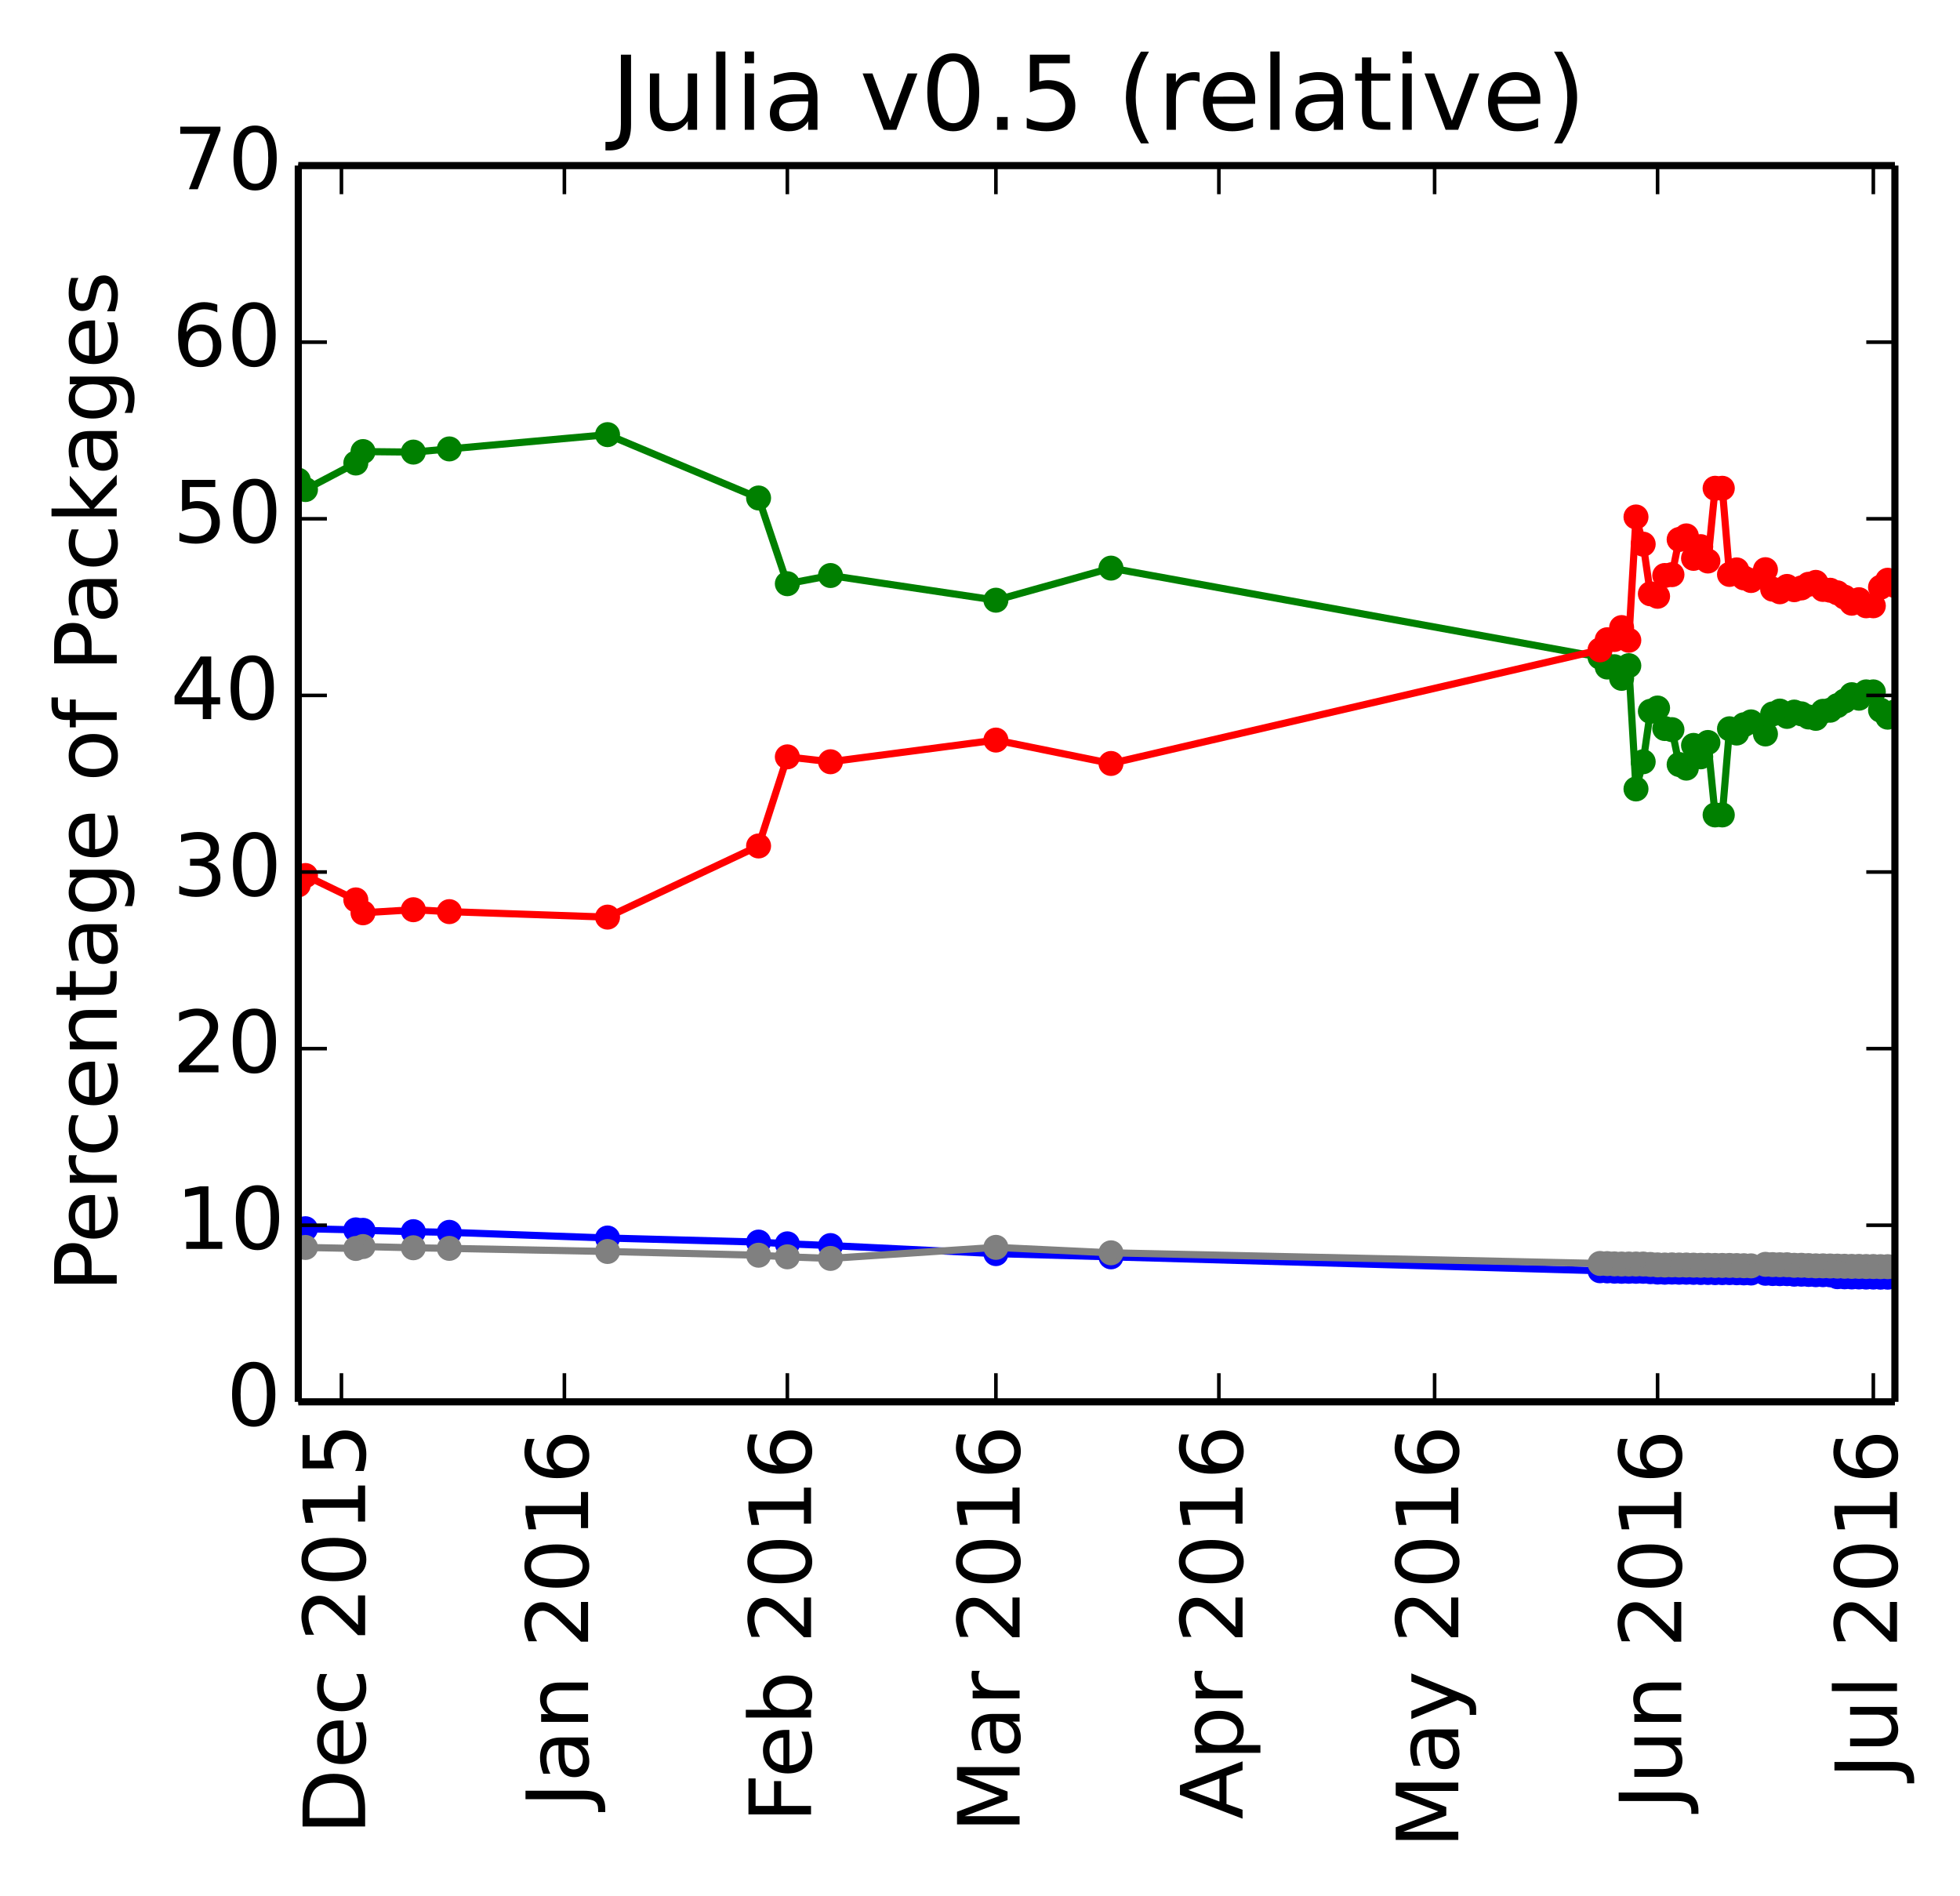 <?xml version="1.0" encoding="utf-8" standalone="no"?>
<!DOCTYPE svg PUBLIC "-//W3C//DTD SVG 1.1//EN"
  "http://www.w3.org/Graphics/SVG/1.1/DTD/svg11.dtd">
<!-- Created with matplotlib (http://matplotlib.org/) -->
<svg height="265pt" version="1.1" viewBox="0 0 274 265" width="274pt" xmlns="http://www.w3.org/2000/svg" xmlns:xlink="http://www.w3.org/1999/xlink">
 <defs>
  <style type="text/css">
*{stroke-linecap:butt;stroke-linejoin:round;}
  </style>
 </defs>
 <g id="figure_1">
  <g id="patch_1">
   <path d="
M0 265.55
L274.891 265.55
L274.891 0
L0 0
z
" style="fill:#ffffff;"/>
  </g>
  <g id="axes_1">
   <g id="patch_2">
    <path d="
M41.7 195.942
L264.9 195.942
L264.9 23.142
L41.7 23.142
z
" style="fill:#ffffff;"/>
   </g>
   <g id="line2d_1"/>
   <g id="line2d_2"/>
   <g id="line2d_3"/>
   <g id="line2d_4"/>
   <g id="line2d_5"/>
   <g id="line2d_6">
    <path clip-path="url(#p26c33cc5a4)" d="
M264.9 99.505
L263.895 100.242
L262.889 99.26
L261.884 96.708
L260.878 96.708
L259.873 97.592
L258.868 97.1
L257.862 97.987
L256.857 98.628
L255.851 99.27
L254.846 99.421
L253.841 100.408
L252.835 100.217
L251.83 99.776
L250.824 99.529
L249.819 100.135
L248.814 99.389
L247.808 99.79
L246.803 102.59
L244.792 100.9
L243.786 101.305
L242.781 102.462
L241.776 101.865
L240.77 113.907
L239.765 113.907
L238.759 103.778
L237.754 105.787
L236.749 104.187
L235.743 107.365
L234.738 106.862
L233.732 101.985
L232.727 101.829
L231.722 98.962
L230.716 99.422
L229.711 106.475
L228.705 110.277
L227.7 93.042
L226.695 94.817
L225.689 93.19
L224.684 93.233
L223.678 91.855
L155.311 79.409
L139.224 83.893
L116.1 80.442
L110.068 81.589
L106.046 69.607
L84.932 60.751
L62.813 62.748
L57.786 63.192
L50.749 63.118
L49.743 64.718
L42.705 68.426
L41.7 67.118" style="fill:none;stroke:#008000;stroke-linecap:square;"/>
    <defs>
     <path d="
M0 1.5
C0.398 1.5 0.779 1.342 1.061 1.061
C1.342 0.779 1.5 0.398 1.5 0
C1.5 -0.398 1.342 -0.779 1.061 -1.061
C0.779 -1.342 0.398 -1.5 0 -1.5
C-0.398 -1.5 -0.779 -1.342 -1.061 -1.061
C-1.342 -0.779 -1.5 -0.398 -1.5 0
C-1.5 0.398 -1.342 0.779 -1.061 1.061
C-0.779 1.342 -0.398 1.5 0 1.5
z
" id="mb0b177905e" style="stroke:#008000;stroke-width:0.5;"/>
    </defs>
    <g clip-path="url(#p26c33cc5a4)">
     <use style="fill:#008000;stroke:#008000;stroke-width:0.5;" x="264.9" xlink:href="#mb0b177905e" y="99.506"/>
     <use style="fill:#008000;stroke:#008000;stroke-width:0.5;" x="263.895" xlink:href="#mb0b177905e" y="100.242"/>
     <use style="fill:#008000;stroke:#008000;stroke-width:0.5;" x="262.889" xlink:href="#mb0b177905e" y="99.26"/>
     <use style="fill:#008000;stroke:#008000;stroke-width:0.5;" x="261.884" xlink:href="#mb0b177905e" y="96.708"/>
     <use style="fill:#008000;stroke:#008000;stroke-width:0.5;" x="260.878" xlink:href="#mb0b177905e" y="96.708"/>
     <use style="fill:#008000;stroke:#008000;stroke-width:0.5;" x="259.873" xlink:href="#mb0b177905e" y="97.592"/>
     <use style="fill:#008000;stroke:#008000;stroke-width:0.5;" x="258.868" xlink:href="#mb0b177905e" y="97.101"/>
     <use style="fill:#008000;stroke:#008000;stroke-width:0.5;" x="257.862" xlink:href="#mb0b177905e" y="97.986"/>
     <use style="fill:#008000;stroke:#008000;stroke-width:0.5;" x="256.857" xlink:href="#mb0b177905e" y="98.628"/>
     <use style="fill:#008000;stroke:#008000;stroke-width:0.5;" x="255.851" xlink:href="#mb0b177905e" y="99.27"/>
     <use style="fill:#008000;stroke:#008000;stroke-width:0.5;" x="254.846" xlink:href="#mb0b177905e" y="99.421"/>
     <use style="fill:#008000;stroke:#008000;stroke-width:0.5;" x="253.841" xlink:href="#mb0b177905e" y="100.408"/>
     <use style="fill:#008000;stroke:#008000;stroke-width:0.5;" x="252.835" xlink:href="#mb0b177905e" y="100.217"/>
     <use style="fill:#008000;stroke:#008000;stroke-width:0.5;" x="251.83" xlink:href="#mb0b177905e" y="99.777"/>
     <use style="fill:#008000;stroke:#008000;stroke-width:0.5;" x="250.824" xlink:href="#mb0b177905e" y="99.529"/>
     <use style="fill:#008000;stroke:#008000;stroke-width:0.5;" x="249.819" xlink:href="#mb0b177905e" y="100.135"/>
     <use style="fill:#008000;stroke:#008000;stroke-width:0.5;" x="248.814" xlink:href="#mb0b177905e" y="99.389"/>
     <use style="fill:#008000;stroke:#008000;stroke-width:0.5;" x="247.808" xlink:href="#mb0b177905e" y="99.79"/>
     <use style="fill:#008000;stroke:#008000;stroke-width:0.5;" x="246.803" xlink:href="#mb0b177905e" y="102.59"/>
     <use style="fill:#008000;stroke:#008000;stroke-width:0.5;" x="244.792" xlink:href="#mb0b177905e" y="100.9"/>
     <use style="fill:#008000;stroke:#008000;stroke-width:0.5;" x="243.786" xlink:href="#mb0b177905e" y="101.305"/>
     <use style="fill:#008000;stroke:#008000;stroke-width:0.5;" x="242.781" xlink:href="#mb0b177905e" y="102.462"/>
     <use style="fill:#008000;stroke:#008000;stroke-width:0.5;" x="241.776" xlink:href="#mb0b177905e" y="101.865"/>
     <use style="fill:#008000;stroke:#008000;stroke-width:0.5;" x="240.77" xlink:href="#mb0b177905e" y="113.907"/>
     <use style="fill:#008000;stroke:#008000;stroke-width:0.5;" x="239.765" xlink:href="#mb0b177905e" y="113.907"/>
     <use style="fill:#008000;stroke:#008000;stroke-width:0.5;" x="238.759" xlink:href="#mb0b177905e" y="103.778"/>
     <use style="fill:#008000;stroke:#008000;stroke-width:0.5;" x="237.754" xlink:href="#mb0b177905e" y="105.787"/>
     <use style="fill:#008000;stroke:#008000;stroke-width:0.5;" x="236.749" xlink:href="#mb0b177905e" y="104.187"/>
     <use style="fill:#008000;stroke:#008000;stroke-width:0.5;" x="235.743" xlink:href="#mb0b177905e" y="107.365"/>
     <use style="fill:#008000;stroke:#008000;stroke-width:0.5;" x="234.738" xlink:href="#mb0b177905e" y="106.862"/>
     <use style="fill:#008000;stroke:#008000;stroke-width:0.5;" x="233.732" xlink:href="#mb0b177905e" y="101.985"/>
     <use style="fill:#008000;stroke:#008000;stroke-width:0.5;" x="232.727" xlink:href="#mb0b177905e" y="101.829"/>
     <use style="fill:#008000;stroke:#008000;stroke-width:0.5;" x="231.722" xlink:href="#mb0b177905e" y="98.962"/>
     <use style="fill:#008000;stroke:#008000;stroke-width:0.5;" x="230.716" xlink:href="#mb0b177905e" y="99.422"/>
     <use style="fill:#008000;stroke:#008000;stroke-width:0.5;" x="229.711" xlink:href="#mb0b177905e" y="106.475"/>
     <use style="fill:#008000;stroke:#008000;stroke-width:0.5;" x="228.705" xlink:href="#mb0b177905e" y="110.277"/>
     <use style="fill:#008000;stroke:#008000;stroke-width:0.5;" x="227.7" xlink:href="#mb0b177905e" y="93.042"/>
     <use style="fill:#008000;stroke:#008000;stroke-width:0.5;" x="226.695" xlink:href="#mb0b177905e" y="94.816"/>
     <use style="fill:#008000;stroke:#008000;stroke-width:0.5;" x="225.689" xlink:href="#mb0b177905e" y="93.19"/>
     <use style="fill:#008000;stroke:#008000;stroke-width:0.5;" x="224.684" xlink:href="#mb0b177905e" y="93.233"/>
     <use style="fill:#008000;stroke:#008000;stroke-width:0.5;" x="223.678" xlink:href="#mb0b177905e" y="91.855"/>
     <use style="fill:#008000;stroke:#008000;stroke-width:0.5;" x="155.311" xlink:href="#mb0b177905e" y="79.409"/>
     <use style="fill:#008000;stroke:#008000;stroke-width:0.5;" x="139.224" xlink:href="#mb0b177905e" y="83.893"/>
     <use style="fill:#008000;stroke:#008000;stroke-width:0.5;" x="116.1" xlink:href="#mb0b177905e" y="80.443"/>
     <use style="fill:#008000;stroke:#008000;stroke-width:0.5;" x="110.068" xlink:href="#mb0b177905e" y="81.589"/>
     <use style="fill:#008000;stroke:#008000;stroke-width:0.5;" x="106.046" xlink:href="#mb0b177905e" y="69.607"/>
     <use style="fill:#008000;stroke:#008000;stroke-width:0.5;" x="84.932" xlink:href="#mb0b177905e" y="60.751"/>
     <use style="fill:#008000;stroke:#008000;stroke-width:0.5;" x="62.814" xlink:href="#mb0b177905e" y="62.748"/>
     <use style="fill:#008000;stroke:#008000;stroke-width:0.5;" x="57.786" xlink:href="#mb0b177905e" y="63.192"/>
     <use style="fill:#008000;stroke:#008000;stroke-width:0.5;" x="50.749" xlink:href="#mb0b177905e" y="63.118"/>
     <use style="fill:#008000;stroke:#008000;stroke-width:0.5;" x="49.743" xlink:href="#mb0b177905e" y="64.718"/>
     <use style="fill:#008000;stroke:#008000;stroke-width:0.5;" x="42.705" xlink:href="#mb0b177905e" y="68.426"/>
     <use style="fill:#008000;stroke:#008000;stroke-width:0.5;" x="41.7" xlink:href="#mb0b177905e" y="67.118"/>
    </g>
   </g>
   <g id="line2d_7">
    <path clip-path="url(#p26c33cc5a4)" d="
M264.9 81.838
L263.895 81.102
L262.889 82.083
L261.884 84.672
L260.878 84.672
L259.873 83.823
L258.868 84.315
L257.862 83.466
L256.857 82.861
L255.851 82.501
L254.846 82.388
L253.841 81.4
L252.835 81.665
L251.83 82.179
L250.824 82.427
L249.819 81.969
L248.814 82.716
L247.808 82.353
L246.803 79.627
L244.792 81.142
L243.786 80.775
L242.781 79.656
L241.776 80.29
L240.77 68.248
L239.765 68.248
L238.759 78.415
L237.754 76.406
L236.749 78.044
L235.743 74.904
L234.738 75.407
L233.732 80.322
L232.727 80.44
L231.722 83.345
L230.716 82.999
L229.711 76.061
L228.705 72.26
L227.7 89.494
L226.695 87.72
L225.689 89.385
L224.684 89.419
L223.678 90.837
L155.311 106.713
L139.224 103.443
L116.1 106.475
L110.068 105.79
L106.046 118.244
L84.932 128.189
L62.813 127.424
L57.786 127.156
L50.749 127.586
L49.743 125.782
L42.705 122.375
L41.7 123.683" style="fill:none;stroke:#ff0000;stroke-linecap:square;"/>
    <defs>
     <path d="
M0 1.5
C0.398 1.5 0.779 1.342 1.061 1.061
C1.342 0.779 1.5 0.398 1.5 0
C1.5 -0.398 1.342 -0.779 1.061 -1.061
C0.779 -1.342 0.398 -1.5 0 -1.5
C-0.398 -1.5 -0.779 -1.342 -1.061 -1.061
C-1.342 -0.779 -1.5 -0.398 -1.5 0
C-1.5 0.398 -1.342 0.779 -1.061 1.061
C-0.779 1.342 -0.398 1.5 0 1.5
z
" id="ma07bdd5909" style="stroke:#ff0000;stroke-width:0.5;"/>
    </defs>
    <g clip-path="url(#p26c33cc5a4)">
     <use style="fill:#ff0000;stroke:#ff0000;stroke-width:0.5;" x="264.9" xlink:href="#ma07bdd5909" y="81.838"/>
     <use style="fill:#ff0000;stroke:#ff0000;stroke-width:0.5;" x="263.895" xlink:href="#ma07bdd5909" y="81.102"/>
     <use style="fill:#ff0000;stroke:#ff0000;stroke-width:0.5;" x="262.889" xlink:href="#ma07bdd5909" y="82.083"/>
     <use style="fill:#ff0000;stroke:#ff0000;stroke-width:0.5;" x="261.884" xlink:href="#ma07bdd5909" y="84.672"/>
     <use style="fill:#ff0000;stroke:#ff0000;stroke-width:0.5;" x="260.878" xlink:href="#ma07bdd5909" y="84.672"/>
     <use style="fill:#ff0000;stroke:#ff0000;stroke-width:0.5;" x="259.873" xlink:href="#ma07bdd5909" y="83.823"/>
     <use style="fill:#ff0000;stroke:#ff0000;stroke-width:0.5;" x="258.868" xlink:href="#ma07bdd5909" y="84.315"/>
     <use style="fill:#ff0000;stroke:#ff0000;stroke-width:0.5;" x="257.862" xlink:href="#ma07bdd5909" y="83.465"/>
     <use style="fill:#ff0000;stroke:#ff0000;stroke-width:0.5;" x="256.857" xlink:href="#ma07bdd5909" y="82.86"/>
     <use style="fill:#ff0000;stroke:#ff0000;stroke-width:0.5;" x="255.851" xlink:href="#ma07bdd5909" y="82.501"/>
     <use style="fill:#ff0000;stroke:#ff0000;stroke-width:0.5;" x="254.846" xlink:href="#ma07bdd5909" y="82.387"/>
     <use style="fill:#ff0000;stroke:#ff0000;stroke-width:0.5;" x="253.841" xlink:href="#ma07bdd5909" y="81.4"/>
     <use style="fill:#ff0000;stroke:#ff0000;stroke-width:0.5;" x="252.835" xlink:href="#ma07bdd5909" y="81.665"/>
     <use style="fill:#ff0000;stroke:#ff0000;stroke-width:0.5;" x="251.83" xlink:href="#ma07bdd5909" y="82.179"/>
     <use style="fill:#ff0000;stroke:#ff0000;stroke-width:0.5;" x="250.824" xlink:href="#ma07bdd5909" y="82.427"/>
     <use style="fill:#ff0000;stroke:#ff0000;stroke-width:0.5;" x="249.819" xlink:href="#ma07bdd5909" y="81.969"/>
     <use style="fill:#ff0000;stroke:#ff0000;stroke-width:0.5;" x="248.814" xlink:href="#ma07bdd5909" y="82.716"/>
     <use style="fill:#ff0000;stroke:#ff0000;stroke-width:0.5;" x="247.808" xlink:href="#ma07bdd5909" y="82.353"/>
     <use style="fill:#ff0000;stroke:#ff0000;stroke-width:0.5;" x="246.803" xlink:href="#ma07bdd5909" y="79.627"/>
     <use style="fill:#ff0000;stroke:#ff0000;stroke-width:0.5;" x="244.792" xlink:href="#ma07bdd5909" y="81.142"/>
     <use style="fill:#ff0000;stroke:#ff0000;stroke-width:0.5;" x="243.786" xlink:href="#ma07bdd5909" y="80.775"/>
     <use style="fill:#ff0000;stroke:#ff0000;stroke-width:0.5;" x="242.781" xlink:href="#ma07bdd5909" y="79.656"/>
     <use style="fill:#ff0000;stroke:#ff0000;stroke-width:0.5;" x="241.776" xlink:href="#ma07bdd5909" y="80.29"/>
     <use style="fill:#ff0000;stroke:#ff0000;stroke-width:0.5;" x="240.77" xlink:href="#ma07bdd5909" y="68.248"/>
     <use style="fill:#ff0000;stroke:#ff0000;stroke-width:0.5;" x="239.765" xlink:href="#ma07bdd5909" y="68.248"/>
     <use style="fill:#ff0000;stroke:#ff0000;stroke-width:0.5;" x="238.759" xlink:href="#ma07bdd5909" y="78.415"/>
     <use style="fill:#ff0000;stroke:#ff0000;stroke-width:0.5;" x="237.754" xlink:href="#ma07bdd5909" y="76.406"/>
     <use style="fill:#ff0000;stroke:#ff0000;stroke-width:0.5;" x="236.749" xlink:href="#ma07bdd5909" y="78.044"/>
     <use style="fill:#ff0000;stroke:#ff0000;stroke-width:0.5;" x="235.743" xlink:href="#ma07bdd5909" y="74.904"/>
     <use style="fill:#ff0000;stroke:#ff0000;stroke-width:0.5;" x="234.738" xlink:href="#ma07bdd5909" y="75.407"/>
     <use style="fill:#ff0000;stroke:#ff0000;stroke-width:0.5;" x="233.732" xlink:href="#ma07bdd5909" y="80.322"/>
     <use style="fill:#ff0000;stroke:#ff0000;stroke-width:0.5;" x="232.727" xlink:href="#ma07bdd5909" y="80.44"/>
     <use style="fill:#ff0000;stroke:#ff0000;stroke-width:0.5;" x="231.722" xlink:href="#ma07bdd5909" y="83.345"/>
     <use style="fill:#ff0000;stroke:#ff0000;stroke-width:0.5;" x="230.716" xlink:href="#ma07bdd5909" y="82.999"/>
     <use style="fill:#ff0000;stroke:#ff0000;stroke-width:0.5;" x="229.711" xlink:href="#ma07bdd5909" y="76.061"/>
     <use style="fill:#ff0000;stroke:#ff0000;stroke-width:0.5;" x="228.705" xlink:href="#ma07bdd5909" y="72.26"/>
     <use style="fill:#ff0000;stroke:#ff0000;stroke-width:0.5;" x="227.7" xlink:href="#ma07bdd5909" y="89.494"/>
     <use style="fill:#ff0000;stroke:#ff0000;stroke-width:0.5;" x="226.695" xlink:href="#ma07bdd5909" y="87.72"/>
     <use style="fill:#ff0000;stroke:#ff0000;stroke-width:0.5;" x="225.689" xlink:href="#ma07bdd5909" y="89.385"/>
     <use style="fill:#ff0000;stroke:#ff0000;stroke-width:0.5;" x="224.684" xlink:href="#ma07bdd5909" y="89.419"/>
     <use style="fill:#ff0000;stroke:#ff0000;stroke-width:0.5;" x="223.678" xlink:href="#ma07bdd5909" y="90.837"/>
     <use style="fill:#ff0000;stroke:#ff0000;stroke-width:0.5;" x="155.311" xlink:href="#ma07bdd5909" y="106.713"/>
     <use style="fill:#ff0000;stroke:#ff0000;stroke-width:0.5;" x="139.224" xlink:href="#ma07bdd5909" y="103.443"/>
     <use style="fill:#ff0000;stroke:#ff0000;stroke-width:0.5;" x="116.1" xlink:href="#ma07bdd5909" y="106.475"/>
     <use style="fill:#ff0000;stroke:#ff0000;stroke-width:0.5;" x="110.068" xlink:href="#ma07bdd5909" y="105.79"/>
     <use style="fill:#ff0000;stroke:#ff0000;stroke-width:0.5;" x="106.046" xlink:href="#ma07bdd5909" y="118.244"/>
     <use style="fill:#ff0000;stroke:#ff0000;stroke-width:0.5;" x="84.932" xlink:href="#ma07bdd5909" y="128.189"/>
     <use style="fill:#ff0000;stroke:#ff0000;stroke-width:0.5;" x="62.814" xlink:href="#ma07bdd5909" y="127.424"/>
     <use style="fill:#ff0000;stroke:#ff0000;stroke-width:0.5;" x="57.786" xlink:href="#ma07bdd5909" y="127.156"/>
     <use style="fill:#ff0000;stroke:#ff0000;stroke-width:0.5;" x="50.749" xlink:href="#ma07bdd5909" y="127.586"/>
     <use style="fill:#ff0000;stroke:#ff0000;stroke-width:0.5;" x="49.743" xlink:href="#ma07bdd5909" y="125.782"/>
     <use style="fill:#ff0000;stroke:#ff0000;stroke-width:0.5;" x="42.705" xlink:href="#ma07bdd5909" y="122.375"/>
     <use style="fill:#ff0000;stroke:#ff0000;stroke-width:0.5;" x="41.7" xlink:href="#ma07bdd5909" y="123.683"/>
    </g>
   </g>
   <g id="line2d_8">
    <path clip-path="url(#p26c33cc5a4)" d="
M264.9 178.519
L263.895 178.519
L262.889 178.519
L261.884 178.502
L260.878 178.502
L259.873 178.485
L258.868 178.485
L257.862 178.467
L256.857 178.45
L255.851 178.186
L254.846 178.168
L253.841 178.168
L252.835 178.132
L251.83 178.097
L250.824 178.097
L249.819 178.025
L248.814 178.025
L247.808 178.007
L246.803 177.97
L244.792 177.934
L243.786 177.916
L242.781 177.897
L241.776 177.879
L240.77 177.879
L239.765 177.879
L238.759 177.861
L237.754 177.861
L236.749 177.842
L235.743 177.824
L234.738 177.824
L233.732 177.805
L232.727 177.824
L231.722 177.805
L230.716 177.75
L229.711 177.694
L228.705 177.694
L227.7 177.694
L226.695 177.694
L225.689 177.675
L224.684 177.637
L223.678 177.618
L155.311 175.675
L139.224 175.224
L116.1 174.099
L110.068 173.858
L106.046 173.611
L84.932 173.044
L62.813 172.249
L57.786 172.156
L50.749 171.969
L49.743 171.906
L42.705 171.746
L41.7 171.746" style="fill:none;stroke:#0000ff;stroke-linecap:square;"/>
    <defs>
     <path d="
M0 1.5
C0.398 1.5 0.779 1.342 1.061 1.061
C1.342 0.779 1.5 0.398 1.5 0
C1.5 -0.398 1.342 -0.779 1.061 -1.061
C0.779 -1.342 0.398 -1.5 0 -1.5
C-0.398 -1.5 -0.779 -1.342 -1.061 -1.061
C-1.342 -0.779 -1.5 -0.398 -1.5 0
C-1.5 0.398 -1.342 0.779 -1.061 1.061
C-0.779 1.342 -0.398 1.5 0 1.5
z
" id="m76a7ce5b4a" style="stroke:#0000ff;stroke-width:0.5;"/>
    </defs>
    <g clip-path="url(#p26c33cc5a4)">
     <use style="fill:#0000ff;stroke:#0000ff;stroke-width:0.5;" x="264.9" xlink:href="#m76a7ce5b4a" y="178.519"/>
     <use style="fill:#0000ff;stroke:#0000ff;stroke-width:0.5;" x="263.895" xlink:href="#m76a7ce5b4a" y="178.519"/>
     <use style="fill:#0000ff;stroke:#0000ff;stroke-width:0.5;" x="262.889" xlink:href="#m76a7ce5b4a" y="178.519"/>
     <use style="fill:#0000ff;stroke:#0000ff;stroke-width:0.5;" x="261.884" xlink:href="#m76a7ce5b4a" y="178.502"/>
     <use style="fill:#0000ff;stroke:#0000ff;stroke-width:0.5;" x="260.878" xlink:href="#m76a7ce5b4a" y="178.502"/>
     <use style="fill:#0000ff;stroke:#0000ff;stroke-width:0.5;" x="259.873" xlink:href="#m76a7ce5b4a" y="178.485"/>
     <use style="fill:#0000ff;stroke:#0000ff;stroke-width:0.5;" x="258.868" xlink:href="#m76a7ce5b4a" y="178.485"/>
     <use style="fill:#0000ff;stroke:#0000ff;stroke-width:0.5;" x="257.862" xlink:href="#m76a7ce5b4a" y="178.467"/>
     <use style="fill:#0000ff;stroke:#0000ff;stroke-width:0.5;" x="256.857" xlink:href="#m76a7ce5b4a" y="178.45"/>
     <use style="fill:#0000ff;stroke:#0000ff;stroke-width:0.5;" x="255.851" xlink:href="#m76a7ce5b4a" y="178.186"/>
     <use style="fill:#0000ff;stroke:#0000ff;stroke-width:0.5;" x="254.846" xlink:href="#m76a7ce5b4a" y="178.168"/>
     <use style="fill:#0000ff;stroke:#0000ff;stroke-width:0.5;" x="253.841" xlink:href="#m76a7ce5b4a" y="178.168"/>
     <use style="fill:#0000ff;stroke:#0000ff;stroke-width:0.5;" x="252.835" xlink:href="#m76a7ce5b4a" y="178.132"/>
     <use style="fill:#0000ff;stroke:#0000ff;stroke-width:0.5;" x="251.83" xlink:href="#m76a7ce5b4a" y="178.097"/>
     <use style="fill:#0000ff;stroke:#0000ff;stroke-width:0.5;" x="250.824" xlink:href="#m76a7ce5b4a" y="178.097"/>
     <use style="fill:#0000ff;stroke:#0000ff;stroke-width:0.5;" x="249.819" xlink:href="#m76a7ce5b4a" y="178.025"/>
     <use style="fill:#0000ff;stroke:#0000ff;stroke-width:0.5;" x="248.814" xlink:href="#m76a7ce5b4a" y="178.025"/>
     <use style="fill:#0000ff;stroke:#0000ff;stroke-width:0.5;" x="247.808" xlink:href="#m76a7ce5b4a" y="178.007"/>
     <use style="fill:#0000ff;stroke:#0000ff;stroke-width:0.5;" x="246.803" xlink:href="#m76a7ce5b4a" y="177.97"/>
     <use style="fill:#0000ff;stroke:#0000ff;stroke-width:0.5;" x="244.792" xlink:href="#m76a7ce5b4a" y="177.934"/>
     <use style="fill:#0000ff;stroke:#0000ff;stroke-width:0.5;" x="243.786" xlink:href="#m76a7ce5b4a" y="177.916"/>
     <use style="fill:#0000ff;stroke:#0000ff;stroke-width:0.5;" x="242.781" xlink:href="#m76a7ce5b4a" y="177.897"/>
     <use style="fill:#0000ff;stroke:#0000ff;stroke-width:0.5;" x="241.776" xlink:href="#m76a7ce5b4a" y="177.879"/>
     <use style="fill:#0000ff;stroke:#0000ff;stroke-width:0.5;" x="240.77" xlink:href="#m76a7ce5b4a" y="177.879"/>
     <use style="fill:#0000ff;stroke:#0000ff;stroke-width:0.5;" x="239.765" xlink:href="#m76a7ce5b4a" y="177.879"/>
     <use style="fill:#0000ff;stroke:#0000ff;stroke-width:0.5;" x="238.759" xlink:href="#m76a7ce5b4a" y="177.861"/>
     <use style="fill:#0000ff;stroke:#0000ff;stroke-width:0.5;" x="237.754" xlink:href="#m76a7ce5b4a" y="177.861"/>
     <use style="fill:#0000ff;stroke:#0000ff;stroke-width:0.5;" x="236.749" xlink:href="#m76a7ce5b4a" y="177.842"/>
     <use style="fill:#0000ff;stroke:#0000ff;stroke-width:0.5;" x="235.743" xlink:href="#m76a7ce5b4a" y="177.824"/>
     <use style="fill:#0000ff;stroke:#0000ff;stroke-width:0.5;" x="234.738" xlink:href="#m76a7ce5b4a" y="177.824"/>
     <use style="fill:#0000ff;stroke:#0000ff;stroke-width:0.5;" x="233.732" xlink:href="#m76a7ce5b4a" y="177.805"/>
     <use style="fill:#0000ff;stroke:#0000ff;stroke-width:0.5;" x="232.727" xlink:href="#m76a7ce5b4a" y="177.824"/>
     <use style="fill:#0000ff;stroke:#0000ff;stroke-width:0.5;" x="231.722" xlink:href="#m76a7ce5b4a" y="177.805"/>
     <use style="fill:#0000ff;stroke:#0000ff;stroke-width:0.5;" x="230.716" xlink:href="#m76a7ce5b4a" y="177.75"/>
     <use style="fill:#0000ff;stroke:#0000ff;stroke-width:0.5;" x="229.711" xlink:href="#m76a7ce5b4a" y="177.694"/>
     <use style="fill:#0000ff;stroke:#0000ff;stroke-width:0.5;" x="228.705" xlink:href="#m76a7ce5b4a" y="177.694"/>
     <use style="fill:#0000ff;stroke:#0000ff;stroke-width:0.5;" x="227.7" xlink:href="#m76a7ce5b4a" y="177.694"/>
     <use style="fill:#0000ff;stroke:#0000ff;stroke-width:0.5;" x="226.695" xlink:href="#m76a7ce5b4a" y="177.694"/>
     <use style="fill:#0000ff;stroke:#0000ff;stroke-width:0.5;" x="225.689" xlink:href="#m76a7ce5b4a" y="177.675"/>
     <use style="fill:#0000ff;stroke:#0000ff;stroke-width:0.5;" x="224.684" xlink:href="#m76a7ce5b4a" y="177.637"/>
     <use style="fill:#0000ff;stroke:#0000ff;stroke-width:0.5;" x="223.678" xlink:href="#m76a7ce5b4a" y="177.618"/>
     <use style="fill:#0000ff;stroke:#0000ff;stroke-width:0.5;" x="155.311" xlink:href="#m76a7ce5b4a" y="175.675"/>
     <use style="fill:#0000ff;stroke:#0000ff;stroke-width:0.5;" x="139.224" xlink:href="#m76a7ce5b4a" y="175.224"/>
     <use style="fill:#0000ff;stroke:#0000ff;stroke-width:0.5;" x="116.1" xlink:href="#m76a7ce5b4a" y="174.099"/>
     <use style="fill:#0000ff;stroke:#0000ff;stroke-width:0.5;" x="110.068" xlink:href="#m76a7ce5b4a" y="173.858"/>
     <use style="fill:#0000ff;stroke:#0000ff;stroke-width:0.5;" x="106.046" xlink:href="#m76a7ce5b4a" y="173.611"/>
     <use style="fill:#0000ff;stroke:#0000ff;stroke-width:0.5;" x="84.932" xlink:href="#m76a7ce5b4a" y="173.044"/>
     <use style="fill:#0000ff;stroke:#0000ff;stroke-width:0.5;" x="62.814" xlink:href="#m76a7ce5b4a" y="172.249"/>
     <use style="fill:#0000ff;stroke:#0000ff;stroke-width:0.5;" x="57.786" xlink:href="#m76a7ce5b4a" y="172.156"/>
     <use style="fill:#0000ff;stroke:#0000ff;stroke-width:0.5;" x="50.749" xlink:href="#m76a7ce5b4a" y="171.969"/>
     <use style="fill:#0000ff;stroke:#0000ff;stroke-width:0.5;" x="49.743" xlink:href="#m76a7ce5b4a" y="171.906"/>
     <use style="fill:#0000ff;stroke:#0000ff;stroke-width:0.5;" x="42.705" xlink:href="#m76a7ce5b4a" y="171.746"/>
     <use style="fill:#0000ff;stroke:#0000ff;stroke-width:0.5;" x="41.7" xlink:href="#m76a7ce5b4a" y="171.746"/>
    </g>
   </g>
   <g id="line2d_9">
    <path clip-path="url(#p26c33cc5a4)" d="
M264.9 177.047
L263.895 177.047
L262.889 177.047
L261.884 177.028
L260.878 177.028
L259.873 177.009
L258.868 177.009
L257.862 176.991
L256.857 176.972
L255.851 176.953
L254.846 176.934
L253.841 176.934
L252.835 176.896
L251.83 176.857
L250.824 176.857
L249.819 176.78
L248.814 176.78
L247.808 176.761
L246.803 176.722
L244.792 176.933
L243.786 176.914
L242.781 176.895
L241.776 176.876
L240.77 176.876
L239.765 176.876
L238.759 176.856
L237.754 176.856
L236.749 176.837
L235.743 176.817
L234.738 176.817
L233.732 176.798
L232.727 176.817
L231.722 176.798
L230.716 176.739
L229.711 176.68
L228.705 176.68
L227.7 176.68
L226.695 176.68
L225.689 176.66
L224.684 176.62
L223.678 176.6
L155.311 175.112
L139.224 174.349
L116.1 175.894
L110.068 175.673
L106.046 175.447
L84.932 174.926
L62.813 174.49
L57.786 174.406
L50.749 174.236
L49.743 174.504
L42.705 174.362
L41.7 174.362" style="fill:none;stroke:#808080;stroke-linecap:square;"/>
    <defs>
     <path d="
M0 1.5
C0.398 1.5 0.779 1.342 1.061 1.061
C1.342 0.779 1.5 0.398 1.5 0
C1.5 -0.398 1.342 -0.779 1.061 -1.061
C0.779 -1.342 0.398 -1.5 0 -1.5
C-0.398 -1.5 -0.779 -1.342 -1.061 -1.061
C-1.342 -0.779 -1.5 -0.398 -1.5 0
C-1.5 0.398 -1.342 0.779 -1.061 1.061
C-0.779 1.342 -0.398 1.5 0 1.5
z
" id="m008e8825d0" style="stroke:#808080;stroke-width:0.5;"/>
    </defs>
    <g clip-path="url(#p26c33cc5a4)">
     <use style="fill:#808080;stroke:#808080;stroke-width:0.5;" x="264.9" xlink:href="#m008e8825d0" y="177.047"/>
     <use style="fill:#808080;stroke:#808080;stroke-width:0.5;" x="263.895" xlink:href="#m008e8825d0" y="177.047"/>
     <use style="fill:#808080;stroke:#808080;stroke-width:0.5;" x="262.889" xlink:href="#m008e8825d0" y="177.047"/>
     <use style="fill:#808080;stroke:#808080;stroke-width:0.5;" x="261.884" xlink:href="#m008e8825d0" y="177.028"/>
     <use style="fill:#808080;stroke:#808080;stroke-width:0.5;" x="260.878" xlink:href="#m008e8825d0" y="177.028"/>
     <use style="fill:#808080;stroke:#808080;stroke-width:0.5;" x="259.873" xlink:href="#m008e8825d0" y="177.009"/>
     <use style="fill:#808080;stroke:#808080;stroke-width:0.5;" x="258.868" xlink:href="#m008e8825d0" y="177.009"/>
     <use style="fill:#808080;stroke:#808080;stroke-width:0.5;" x="257.862" xlink:href="#m008e8825d0" y="176.991"/>
     <use style="fill:#808080;stroke:#808080;stroke-width:0.5;" x="256.857" xlink:href="#m008e8825d0" y="176.972"/>
     <use style="fill:#808080;stroke:#808080;stroke-width:0.5;" x="255.851" xlink:href="#m008e8825d0" y="176.953"/>
     <use style="fill:#808080;stroke:#808080;stroke-width:0.5;" x="254.846" xlink:href="#m008e8825d0" y="176.934"/>
     <use style="fill:#808080;stroke:#808080;stroke-width:0.5;" x="253.841" xlink:href="#m008e8825d0" y="176.934"/>
     <use style="fill:#808080;stroke:#808080;stroke-width:0.5;" x="252.835" xlink:href="#m008e8825d0" y="176.896"/>
     <use style="fill:#808080;stroke:#808080;stroke-width:0.5;" x="251.83" xlink:href="#m008e8825d0" y="176.857"/>
     <use style="fill:#808080;stroke:#808080;stroke-width:0.5;" x="250.824" xlink:href="#m008e8825d0" y="176.857"/>
     <use style="fill:#808080;stroke:#808080;stroke-width:0.5;" x="249.819" xlink:href="#m008e8825d0" y="176.78"/>
     <use style="fill:#808080;stroke:#808080;stroke-width:0.5;" x="248.814" xlink:href="#m008e8825d0" y="176.78"/>
     <use style="fill:#808080;stroke:#808080;stroke-width:0.5;" x="247.808" xlink:href="#m008e8825d0" y="176.761"/>
     <use style="fill:#808080;stroke:#808080;stroke-width:0.5;" x="246.803" xlink:href="#m008e8825d0" y="176.722"/>
     <use style="fill:#808080;stroke:#808080;stroke-width:0.5;" x="244.792" xlink:href="#m008e8825d0" y="176.933"/>
     <use style="fill:#808080;stroke:#808080;stroke-width:0.5;" x="243.786" xlink:href="#m008e8825d0" y="176.914"/>
     <use style="fill:#808080;stroke:#808080;stroke-width:0.5;" x="242.781" xlink:href="#m008e8825d0" y="176.895"/>
     <use style="fill:#808080;stroke:#808080;stroke-width:0.5;" x="241.776" xlink:href="#m008e8825d0" y="176.876"/>
     <use style="fill:#808080;stroke:#808080;stroke-width:0.5;" x="240.77" xlink:href="#m008e8825d0" y="176.876"/>
     <use style="fill:#808080;stroke:#808080;stroke-width:0.5;" x="239.765" xlink:href="#m008e8825d0" y="176.876"/>
     <use style="fill:#808080;stroke:#808080;stroke-width:0.5;" x="238.759" xlink:href="#m008e8825d0" y="176.856"/>
     <use style="fill:#808080;stroke:#808080;stroke-width:0.5;" x="237.754" xlink:href="#m008e8825d0" y="176.856"/>
     <use style="fill:#808080;stroke:#808080;stroke-width:0.5;" x="236.749" xlink:href="#m008e8825d0" y="176.837"/>
     <use style="fill:#808080;stroke:#808080;stroke-width:0.5;" x="235.743" xlink:href="#m008e8825d0" y="176.817"/>
     <use style="fill:#808080;stroke:#808080;stroke-width:0.5;" x="234.738" xlink:href="#m008e8825d0" y="176.817"/>
     <use style="fill:#808080;stroke:#808080;stroke-width:0.5;" x="233.732" xlink:href="#m008e8825d0" y="176.798"/>
     <use style="fill:#808080;stroke:#808080;stroke-width:0.5;" x="232.727" xlink:href="#m008e8825d0" y="176.817"/>
     <use style="fill:#808080;stroke:#808080;stroke-width:0.5;" x="231.722" xlink:href="#m008e8825d0" y="176.798"/>
     <use style="fill:#808080;stroke:#808080;stroke-width:0.5;" x="230.716" xlink:href="#m008e8825d0" y="176.739"/>
     <use style="fill:#808080;stroke:#808080;stroke-width:0.5;" x="229.711" xlink:href="#m008e8825d0" y="176.68"/>
     <use style="fill:#808080;stroke:#808080;stroke-width:0.5;" x="228.705" xlink:href="#m008e8825d0" y="176.68"/>
     <use style="fill:#808080;stroke:#808080;stroke-width:0.5;" x="227.7" xlink:href="#m008e8825d0" y="176.68"/>
     <use style="fill:#808080;stroke:#808080;stroke-width:0.5;" x="226.695" xlink:href="#m008e8825d0" y="176.68"/>
     <use style="fill:#808080;stroke:#808080;stroke-width:0.5;" x="225.689" xlink:href="#m008e8825d0" y="176.66"/>
     <use style="fill:#808080;stroke:#808080;stroke-width:0.5;" x="224.684" xlink:href="#m008e8825d0" y="176.62"/>
     <use style="fill:#808080;stroke:#808080;stroke-width:0.5;" x="223.678" xlink:href="#m008e8825d0" y="176.6"/>
     <use style="fill:#808080;stroke:#808080;stroke-width:0.5;" x="155.311" xlink:href="#m008e8825d0" y="175.112"/>
     <use style="fill:#808080;stroke:#808080;stroke-width:0.5;" x="139.224" xlink:href="#m008e8825d0" y="174.349"/>
     <use style="fill:#808080;stroke:#808080;stroke-width:0.5;" x="116.1" xlink:href="#m008e8825d0" y="175.894"/>
     <use style="fill:#808080;stroke:#808080;stroke-width:0.5;" x="110.068" xlink:href="#m008e8825d0" y="175.673"/>
     <use style="fill:#808080;stroke:#808080;stroke-width:0.5;" x="106.046" xlink:href="#m008e8825d0" y="175.447"/>
     <use style="fill:#808080;stroke:#808080;stroke-width:0.5;" x="84.932" xlink:href="#m008e8825d0" y="174.926"/>
     <use style="fill:#808080;stroke:#808080;stroke-width:0.5;" x="62.814" xlink:href="#m008e8825d0" y="174.49"/>
     <use style="fill:#808080;stroke:#808080;stroke-width:0.5;" x="57.786" xlink:href="#m008e8825d0" y="174.406"/>
     <use style="fill:#808080;stroke:#808080;stroke-width:0.5;" x="50.749" xlink:href="#m008e8825d0" y="174.236"/>
     <use style="fill:#808080;stroke:#808080;stroke-width:0.5;" x="49.743" xlink:href="#m008e8825d0" y="174.504"/>
     <use style="fill:#808080;stroke:#808080;stroke-width:0.5;" x="42.705" xlink:href="#m008e8825d0" y="174.362"/>
     <use style="fill:#808080;stroke:#808080;stroke-width:0.5;" x="41.7" xlink:href="#m008e8825d0" y="174.362"/>
    </g>
   </g>
   <g id="matplotlib.axis_1">
    <g id="xtick_1">
     <g id="line2d_10">
      <defs>
       <path d="
M0 0
L0 -4" id="m93b0483c22" style="stroke:#000000;stroke-width:0.5;"/>
      </defs>
      <g>
       <use style="stroke:#000000;stroke-width:0.5;" x="47.732" xlink:href="#m93b0483c22" y="195.942"/>
      </g>
     </g>
     <g id="line2d_11">
      <defs>
       <path d="
M0 0
L0 4" id="m741efc42ff" style="stroke:#000000;stroke-width:0.5;"/>
      </defs>
      <g>
       <use style="stroke:#000000;stroke-width:0.5;" x="47.732" xlink:href="#m741efc42ff" y="23.142"/>
      </g>
     </g>
     <g id="text_1">
      <!-- Dec 2015 -->
      <defs>
       <path d="
M12.406 8.297
L28.516 8.297
L28.516 63.922
L10.984 60.406
L10.984 69.391
L28.422 72.906
L38.281 72.906
L38.281 8.297
L54.391 8.297
L54.391 0
L12.406 0
z
" id="DejaVuSans-31"/>
       <path d="
M19.672 64.797
L19.672 8.109
L31.594 8.109
Q46.688 8.109 53.688 14.938
Q60.688 21.781 60.688 36.531
Q60.688 51.172 53.688 57.984
Q46.688 64.797 31.594 64.797
z

M9.812 72.906
L30.078 72.906
Q51.266 72.906 61.172 64.094
Q71.094 55.281 71.094 36.531
Q71.094 17.672 61.125 8.828
Q51.172 0 30.078 0
L9.812 0
z
" id="DejaVuSans-44"/>
       <path d="
M31.781 66.406
Q24.172 66.406 20.328 58.906
Q16.5 51.422 16.5 36.375
Q16.5 21.391 20.328 13.891
Q24.172 6.391 31.781 6.391
Q39.453 6.391 43.281 13.891
Q47.125 21.391 47.125 36.375
Q47.125 51.422 43.281 58.906
Q39.453 66.406 31.781 66.406
M31.781 74.219
Q44.047 74.219 50.516 64.516
Q56.984 54.828 56.984 36.375
Q56.984 17.969 50.516 8.266
Q44.047 -1.422 31.781 -1.422
Q19.531 -1.422 13.062 8.266
Q6.594 17.969 6.594 36.375
Q6.594 54.828 13.062 64.516
Q19.531 74.219 31.781 74.219" id="DejaVuSans-30"/>
       <path id="DejaVuSans-20"/>
       <path d="
M19.188 8.297
L53.609 8.297
L53.609 0
L7.328 0
L7.328 8.297
Q12.938 14.109 22.625 23.891
Q32.328 33.688 34.812 36.531
Q39.547 41.844 41.422 45.531
Q43.312 49.219 43.312 52.781
Q43.312 58.594 39.234 62.25
Q35.156 65.922 28.609 65.922
Q23.969 65.922 18.812 64.312
Q13.672 62.703 7.812 59.422
L7.812 69.391
Q13.766 71.781 18.938 73
Q24.125 74.219 28.422 74.219
Q39.75 74.219 46.484 68.547
Q53.219 62.891 53.219 53.422
Q53.219 48.922 51.531 44.891
Q49.859 40.875 45.406 35.406
Q44.188 33.984 37.641 27.219
Q31.109 20.453 19.188 8.297" id="DejaVuSans-32"/>
       <path d="
M10.797 72.906
L49.516 72.906
L49.516 64.594
L19.828 64.594
L19.828 46.734
Q21.969 47.469 24.109 47.828
Q26.266 48.188 28.422 48.188
Q40.625 48.188 47.75 41.5
Q54.891 34.812 54.891 23.391
Q54.891 11.625 47.562 5.094
Q40.234 -1.422 26.906 -1.422
Q22.312 -1.422 17.547 -0.641
Q12.797 0.141 7.719 1.703
L7.719 11.625
Q12.109 9.234 16.797 8.062
Q21.484 6.891 26.703 6.891
Q35.156 6.891 40.078 11.328
Q45.016 15.766 45.016 23.391
Q45.016 31 40.078 35.438
Q35.156 39.891 26.703 39.891
Q22.75 39.891 18.812 39.016
Q14.891 38.141 10.797 36.281
z
" id="DejaVuSans-35"/>
       <path d="
M56.203 29.594
L56.203 25.203
L14.891 25.203
Q15.484 15.922 20.484 11.062
Q25.484 6.203 34.422 6.203
Q39.594 6.203 44.453 7.469
Q49.312 8.734 54.109 11.281
L54.109 2.781
Q49.266 0.734 44.188 -0.344
Q39.109 -1.422 33.891 -1.422
Q20.797 -1.422 13.156 6.188
Q5.516 13.812 5.516 26.812
Q5.516 40.234 12.766 48.109
Q20.016 56 32.328 56
Q43.359 56 49.781 48.891
Q56.203 41.797 56.203 29.594
M47.219 32.234
Q47.125 39.594 43.094 43.984
Q39.062 48.391 32.422 48.391
Q24.906 48.391 20.391 44.141
Q15.875 39.891 15.188 32.172
z
" id="DejaVuSans-65"/>
       <path d="
M48.781 52.594
L48.781 44.188
Q44.969 46.297 41.141 47.344
Q37.312 48.391 33.406 48.391
Q24.656 48.391 19.812 42.844
Q14.984 37.312 14.984 27.297
Q14.984 17.281 19.812 11.734
Q24.656 6.203 33.406 6.203
Q37.312 6.203 41.141 7.25
Q44.969 8.297 48.781 10.406
L48.781 2.094
Q45.016 0.344 40.984 -0.531
Q36.969 -1.422 32.422 -1.422
Q20.062 -1.422 12.781 6.344
Q5.516 14.109 5.516 27.297
Q5.516 40.672 12.859 48.328
Q20.219 56 33.016 56
Q37.156 56 41.109 55.141
Q45.062 54.297 48.781 52.594" id="DejaVuSans-63"/>
      </defs>
      <g transform="translate(51.044 256.469)rotate(-90.0)scale(0.12 -0.12)">
       <use xlink:href="#DejaVuSans-44"/>
       <use x="77.002" xlink:href="#DejaVuSans-65"/>
       <use x="138.525" xlink:href="#DejaVuSans-63"/>
       <use x="193.506" xlink:href="#DejaVuSans-20"/>
       <use x="225.293" xlink:href="#DejaVuSans-32"/>
       <use x="288.916" xlink:href="#DejaVuSans-30"/>
       <use x="352.539" xlink:href="#DejaVuSans-31"/>
       <use x="416.162" xlink:href="#DejaVuSans-35"/>
      </g>
     </g>
    </g>
    <g id="xtick_2">
     <g id="line2d_12">
      <g>
       <use style="stroke:#000000;stroke-width:0.5;" x="78.9" xlink:href="#m93b0483c22" y="195.942"/>
      </g>
     </g>
     <g id="line2d_13">
      <g>
       <use style="stroke:#000000;stroke-width:0.5;" x="78.9" xlink:href="#m741efc42ff" y="23.142"/>
      </g>
     </g>
     <g id="text_2">
      <!-- Jan 2016 -->
      <defs>
       <path d="
M54.891 33.016
L54.891 0
L45.906 0
L45.906 32.719
Q45.906 40.484 42.875 44.328
Q39.844 48.188 33.797 48.188
Q26.516 48.188 22.312 43.547
Q18.109 38.922 18.109 30.906
L18.109 0
L9.078 0
L9.078 54.688
L18.109 54.688
L18.109 46.188
Q21.344 51.125 25.703 53.562
Q30.078 56 35.797 56
Q45.219 56 50.047 50.172
Q54.891 44.344 54.891 33.016" id="DejaVuSans-6e"/>
       <path d="
M33.016 40.375
Q26.375 40.375 22.484 35.828
Q18.609 31.297 18.609 23.391
Q18.609 15.531 22.484 10.953
Q26.375 6.391 33.016 6.391
Q39.656 6.391 43.531 10.953
Q47.406 15.531 47.406 23.391
Q47.406 31.297 43.531 35.828
Q39.656 40.375 33.016 40.375
M52.594 71.297
L52.594 62.312
Q48.875 64.062 45.094 64.984
Q41.312 65.922 37.594 65.922
Q27.828 65.922 22.672 59.328
Q17.531 52.734 16.797 39.406
Q19.672 43.656 24.016 45.922
Q28.375 48.188 33.594 48.188
Q44.578 48.188 50.953 41.516
Q57.328 34.859 57.328 23.391
Q57.328 12.156 50.688 5.359
Q44.047 -1.422 33.016 -1.422
Q20.359 -1.422 13.672 8.266
Q6.984 17.969 6.984 36.375
Q6.984 53.656 15.188 63.938
Q23.391 74.219 37.203 74.219
Q40.922 74.219 44.703 73.484
Q48.484 72.75 52.594 71.297" id="DejaVuSans-36"/>
       <path d="
M9.812 72.906
L19.672 72.906
L19.672 5.078
Q19.672 -8.109 14.672 -14.062
Q9.672 -20.016 -1.422 -20.016
L-5.172 -20.016
L-5.172 -11.719
L-2.094 -11.719
Q4.438 -11.719 7.125 -8.047
Q9.812 -4.391 9.812 5.078
z
" id="DejaVuSans-4a"/>
       <path d="
M34.281 27.484
Q23.391 27.484 19.188 25
Q14.984 22.516 14.984 16.5
Q14.984 11.719 18.141 8.906
Q21.297 6.109 26.703 6.109
Q34.188 6.109 38.703 11.406
Q43.219 16.703 43.219 25.484
L43.219 27.484
z

M52.203 31.203
L52.203 0
L43.219 0
L43.219 8.297
Q40.141 3.328 35.547 0.953
Q30.953 -1.422 24.312 -1.422
Q15.922 -1.422 10.953 3.297
Q6 8.016 6 15.922
Q6 25.141 12.172 29.828
Q18.359 34.516 30.609 34.516
L43.219 34.516
L43.219 35.406
Q43.219 41.609 39.141 45
Q35.062 48.391 27.688 48.391
Q23 48.391 18.547 47.266
Q14.109 46.141 10.016 43.891
L10.016 52.203
Q14.938 54.109 19.578 55.047
Q24.219 56 28.609 56
Q40.484 56 46.344 49.844
Q52.203 43.703 52.203 31.203" id="DejaVuSans-61"/>
      </defs>
      <g transform="translate(82.211 252.659)rotate(-90.0)scale(0.12 -0.12)">
       <use xlink:href="#DejaVuSans-4a"/>
       <use x="29.492" xlink:href="#DejaVuSans-61"/>
       <use x="90.771" xlink:href="#DejaVuSans-6e"/>
       <use x="154.15" xlink:href="#DejaVuSans-20"/>
       <use x="185.938" xlink:href="#DejaVuSans-32"/>
       <use x="249.561" xlink:href="#DejaVuSans-30"/>
       <use x="313.184" xlink:href="#DejaVuSans-31"/>
       <use x="376.807" xlink:href="#DejaVuSans-36"/>
      </g>
     </g>
    </g>
    <g id="xtick_3">
     <g id="line2d_14">
      <g>
       <use style="stroke:#000000;stroke-width:0.5;" x="110.068" xlink:href="#m93b0483c22" y="195.942"/>
      </g>
     </g>
     <g id="line2d_15">
      <g>
       <use style="stroke:#000000;stroke-width:0.5;" x="110.068" xlink:href="#m741efc42ff" y="23.142"/>
      </g>
     </g>
     <g id="text_3">
      <!-- Feb 2016 -->
      <defs>
       <path d="
M9.812 72.906
L51.703 72.906
L51.703 64.594
L19.672 64.594
L19.672 43.109
L48.578 43.109
L48.578 34.812
L19.672 34.812
L19.672 0
L9.812 0
z
" id="DejaVuSans-46"/>
       <path d="
M48.688 27.297
Q48.688 37.203 44.609 42.844
Q40.531 48.484 33.406 48.484
Q26.266 48.484 22.188 42.844
Q18.109 37.203 18.109 27.297
Q18.109 17.391 22.188 11.75
Q26.266 6.109 33.406 6.109
Q40.531 6.109 44.609 11.75
Q48.688 17.391 48.688 27.297
M18.109 46.391
Q20.953 51.266 25.266 53.625
Q29.594 56 35.594 56
Q45.562 56 51.781 48.094
Q58.016 40.188 58.016 27.297
Q58.016 14.406 51.781 6.484
Q45.562 -1.422 35.594 -1.422
Q29.594 -1.422 25.266 0.953
Q20.953 3.328 18.109 8.203
L18.109 0
L9.078 0
L9.078 75.984
L18.109 75.984
z
" id="DejaVuSans-62"/>
      </defs>
      <g transform="translate(113.379 254.784)rotate(-90.0)scale(0.12 -0.12)">
       <use xlink:href="#DejaVuSans-46"/>
       <use x="52.02" xlink:href="#DejaVuSans-65"/>
       <use x="113.543" xlink:href="#DejaVuSans-62"/>
       <use x="177.02" xlink:href="#DejaVuSans-20"/>
       <use x="208.807" xlink:href="#DejaVuSans-32"/>
       <use x="272.43" xlink:href="#DejaVuSans-30"/>
       <use x="336.053" xlink:href="#DejaVuSans-31"/>
       <use x="399.676" xlink:href="#DejaVuSans-36"/>
      </g>
     </g>
    </g>
    <g id="xtick_4">
     <g id="line2d_16">
      <g>
       <use style="stroke:#000000;stroke-width:0.5;" x="139.224" xlink:href="#m93b0483c22" y="195.942"/>
      </g>
     </g>
     <g id="line2d_17">
      <g>
       <use style="stroke:#000000;stroke-width:0.5;" x="139.224" xlink:href="#m741efc42ff" y="23.142"/>
      </g>
     </g>
     <g id="text_4">
      <!-- Mar 2016 -->
      <defs>
       <path d="
M9.812 72.906
L24.516 72.906
L43.109 23.297
L61.812 72.906
L76.516 72.906
L76.516 0
L66.891 0
L66.891 64.016
L48.094 14.016
L38.188 14.016
L19.391 64.016
L19.391 0
L9.812 0
z
" id="DejaVuSans-4d"/>
       <path d="
M41.109 46.297
Q39.594 47.172 37.812 47.578
Q36.031 48 33.891 48
Q26.266 48 22.188 43.047
Q18.109 38.094 18.109 28.812
L18.109 0
L9.078 0
L9.078 54.688
L18.109 54.688
L18.109 46.188
Q20.953 51.172 25.484 53.578
Q30.031 56 36.531 56
Q37.453 56 38.578 55.875
Q39.703 55.766 41.062 55.516
z
" id="DejaVuSans-72"/>
      </defs>
      <g transform="translate(142.536 256.18)rotate(-90.0)scale(0.12 -0.12)">
       <use xlink:href="#DejaVuSans-4d"/>
       <use x="86.279" xlink:href="#DejaVuSans-61"/>
       <use x="147.559" xlink:href="#DejaVuSans-72"/>
       <use x="188.672" xlink:href="#DejaVuSans-20"/>
       <use x="220.459" xlink:href="#DejaVuSans-32"/>
       <use x="284.082" xlink:href="#DejaVuSans-30"/>
       <use x="347.705" xlink:href="#DejaVuSans-31"/>
       <use x="411.328" xlink:href="#DejaVuSans-36"/>
      </g>
     </g>
    </g>
    <g id="xtick_5">
     <g id="line2d_18">
      <g>
       <use style="stroke:#000000;stroke-width:0.5;" x="170.392" xlink:href="#m93b0483c22" y="195.942"/>
      </g>
     </g>
     <g id="line2d_19">
      <g>
       <use style="stroke:#000000;stroke-width:0.5;" x="170.392" xlink:href="#m741efc42ff" y="23.142"/>
      </g>
     </g>
     <g id="text_5">
      <!-- Apr 2016 -->
      <defs>
       <path d="
M34.188 63.188
L20.797 26.906
L47.609 26.906
z

M28.609 72.906
L39.797 72.906
L67.578 0
L57.328 0
L50.688 18.703
L17.828 18.703
L11.188 0
L0.781 0
z
" id="DejaVuSans-41"/>
       <path d="
M18.109 8.203
L18.109 -20.797
L9.078 -20.797
L9.078 54.688
L18.109 54.688
L18.109 46.391
Q20.953 51.266 25.266 53.625
Q29.594 56 35.594 56
Q45.562 56 51.781 48.094
Q58.016 40.188 58.016 27.297
Q58.016 14.406 51.781 6.484
Q45.562 -1.422 35.594 -1.422
Q29.594 -1.422 25.266 0.953
Q20.953 3.328 18.109 8.203
M48.688 27.297
Q48.688 37.203 44.609 42.844
Q40.531 48.484 33.406 48.484
Q26.266 48.484 22.188 42.844
Q18.109 37.203 18.109 27.297
Q18.109 17.391 22.188 11.75
Q26.266 6.109 33.406 6.109
Q40.531 6.109 44.609 11.75
Q48.688 17.391 48.688 27.297" id="DejaVuSans-70"/>
      </defs>
      <g transform="translate(173.703 254.3)rotate(-90.0)scale(0.12 -0.12)">
       <use xlink:href="#DejaVuSans-41"/>
       <use x="68.408" xlink:href="#DejaVuSans-70"/>
       <use x="131.885" xlink:href="#DejaVuSans-72"/>
       <use x="172.998" xlink:href="#DejaVuSans-20"/>
       <use x="204.785" xlink:href="#DejaVuSans-32"/>
       <use x="268.408" xlink:href="#DejaVuSans-30"/>
       <use x="332.031" xlink:href="#DejaVuSans-31"/>
       <use x="395.654" xlink:href="#DejaVuSans-36"/>
      </g>
     </g>
    </g>
    <g id="xtick_6">
     <g id="line2d_20">
      <g>
       <use style="stroke:#000000;stroke-width:0.5;" x="200.554" xlink:href="#m93b0483c22" y="195.942"/>
      </g>
     </g>
     <g id="line2d_21">
      <g>
       <use style="stroke:#000000;stroke-width:0.5;" x="200.554" xlink:href="#m741efc42ff" y="23.142"/>
      </g>
     </g>
     <g id="text_6">
      <!-- May 2016 -->
      <defs>
       <path d="
M32.172 -5.078
Q28.375 -14.844 24.75 -17.812
Q21.141 -20.797 15.094 -20.797
L7.906 -20.797
L7.906 -13.281
L13.188 -13.281
Q16.891 -13.281 18.938 -11.516
Q21 -9.766 23.484 -3.219
L25.094 0.875
L2.984 54.688
L12.5 54.688
L29.594 11.922
L46.688 54.688
L56.203 54.688
z
" id="DejaVuSans-79"/>
      </defs>
      <g transform="translate(203.865 258.35)rotate(-90.0)scale(0.12 -0.12)">
       <use xlink:href="#DejaVuSans-4d"/>
       <use x="86.279" xlink:href="#DejaVuSans-61"/>
       <use x="147.559" xlink:href="#DejaVuSans-79"/>
       <use x="206.738" xlink:href="#DejaVuSans-20"/>
       <use x="238.525" xlink:href="#DejaVuSans-32"/>
       <use x="302.148" xlink:href="#DejaVuSans-30"/>
       <use x="365.771" xlink:href="#DejaVuSans-31"/>
       <use x="429.395" xlink:href="#DejaVuSans-36"/>
      </g>
     </g>
    </g>
    <g id="xtick_7">
     <g id="line2d_22">
      <g>
       <use style="stroke:#000000;stroke-width:0.5;" x="231.722" xlink:href="#m93b0483c22" y="195.942"/>
      </g>
     </g>
     <g id="line2d_23">
      <g>
       <use style="stroke:#000000;stroke-width:0.5;" x="231.722" xlink:href="#m741efc42ff" y="23.142"/>
      </g>
     </g>
     <g id="text_7">
      <!-- Jun 2016 -->
      <defs>
       <path d="
M8.5 21.578
L8.5 54.688
L17.484 54.688
L17.484 21.922
Q17.484 14.156 20.5 10.266
Q23.531 6.391 29.594 6.391
Q36.859 6.391 41.078 11.031
Q45.312 15.672 45.312 23.688
L45.312 54.688
L54.297 54.688
L54.297 0
L45.312 0
L45.312 8.406
Q42.047 3.422 37.719 1
Q33.406 -1.422 27.688 -1.422
Q18.266 -1.422 13.375 4.438
Q8.5 10.297 8.5 21.578
M31.109 56
z
" id="DejaVuSans-75"/>
      </defs>
      <g transform="translate(235.033 252.911)rotate(-90.0)scale(0.12 -0.12)">
       <use xlink:href="#DejaVuSans-4a"/>
       <use x="29.492" xlink:href="#DejaVuSans-75"/>
       <use x="92.871" xlink:href="#DejaVuSans-6e"/>
       <use x="156.25" xlink:href="#DejaVuSans-20"/>
       <use x="188.037" xlink:href="#DejaVuSans-32"/>
       <use x="251.66" xlink:href="#DejaVuSans-30"/>
       <use x="315.283" xlink:href="#DejaVuSans-31"/>
       <use x="378.906" xlink:href="#DejaVuSans-36"/>
      </g>
     </g>
    </g>
    <g id="xtick_8">
     <g id="line2d_24">
      <g>
       <use style="stroke:#000000;stroke-width:0.5;" x="261.884" xlink:href="#m93b0483c22" y="195.942"/>
      </g>
     </g>
     <g id="line2d_25">
      <g>
       <use style="stroke:#000000;stroke-width:0.5;" x="261.884" xlink:href="#m741efc42ff" y="23.142"/>
      </g>
     </g>
     <g id="text_8">
      <!-- Jul 2016 -->
      <defs>
       <path d="
M9.422 75.984
L18.406 75.984
L18.406 0
L9.422 0
z
" id="DejaVuSans-6c"/>
      </defs>
      <g transform="translate(265.195 248.639)rotate(-90.0)scale(0.12 -0.12)">
       <use xlink:href="#DejaVuSans-4a"/>
       <use x="29.492" xlink:href="#DejaVuSans-75"/>
       <use x="92.871" xlink:href="#DejaVuSans-6c"/>
       <use x="120.654" xlink:href="#DejaVuSans-20"/>
       <use x="152.441" xlink:href="#DejaVuSans-32"/>
       <use x="216.064" xlink:href="#DejaVuSans-30"/>
       <use x="279.688" xlink:href="#DejaVuSans-31"/>
       <use x="343.311" xlink:href="#DejaVuSans-36"/>
      </g>
     </g>
    </g>
   </g>
   <g id="matplotlib.axis_2">
    <g id="ytick_1">
     <g id="line2d_26">
      <defs>
       <path d="
M0 0
L4 0" id="m728421d6d4" style="stroke:#000000;stroke-width:0.5;"/>
      </defs>
      <g>
       <use style="stroke:#000000;stroke-width:0.5;" x="41.7" xlink:href="#m728421d6d4" y="195.942"/>
      </g>
     </g>
     <g id="line2d_27">
      <defs>
       <path d="
M0 0
L-4 0" id="mcb0005524f" style="stroke:#000000;stroke-width:0.5;"/>
      </defs>
      <g>
       <use style="stroke:#000000;stroke-width:0.5;" x="264.9" xlink:href="#mcb0005524f" y="195.942"/>
      </g>
     </g>
     <g id="text_9">
      <!-- 0 -->
      <g transform="translate(31.653 199.253)scale(0.12 -0.12)">
       <use xlink:href="#DejaVuSans-30"/>
      </g>
     </g>
    </g>
    <g id="ytick_2">
     <g id="line2d_28">
      <g>
       <use style="stroke:#000000;stroke-width:0.5;" x="41.7" xlink:href="#m728421d6d4" y="171.256"/>
      </g>
     </g>
     <g id="line2d_29">
      <g>
       <use style="stroke:#000000;stroke-width:0.5;" x="264.9" xlink:href="#mcb0005524f" y="171.256"/>
      </g>
     </g>
     <g id="text_10">
      <!-- 10 -->
      <g transform="translate(24.545 174.567)scale(0.12 -0.12)">
       <use xlink:href="#DejaVuSans-31"/>
       <use x="63.623" xlink:href="#DejaVuSans-30"/>
      </g>
     </g>
    </g>
    <g id="ytick_3">
     <g id="line2d_30">
      <g>
       <use style="stroke:#000000;stroke-width:0.5;" x="41.7" xlink:href="#m728421d6d4" y="146.57"/>
      </g>
     </g>
     <g id="line2d_31">
      <g>
       <use style="stroke:#000000;stroke-width:0.5;" x="264.9" xlink:href="#mcb0005524f" y="146.57"/>
      </g>
     </g>
     <g id="text_11">
      <!-- 20 -->
      <g transform="translate(24.106 149.882)scale(0.12 -0.12)">
       <use xlink:href="#DejaVuSans-32"/>
       <use x="63.623" xlink:href="#DejaVuSans-30"/>
      </g>
     </g>
    </g>
    <g id="ytick_4">
     <g id="line2d_32">
      <g>
       <use style="stroke:#000000;stroke-width:0.5;" x="41.7" xlink:href="#m728421d6d4" y="121.885"/>
      </g>
     </g>
     <g id="line2d_33">
      <g>
       <use style="stroke:#000000;stroke-width:0.5;" x="264.9" xlink:href="#mcb0005524f" y="121.885"/>
      </g>
     </g>
     <g id="text_12">
      <!-- 30 -->
      <defs>
       <path d="
M40.578 39.312
Q47.656 37.797 51.625 33
Q55.609 28.219 55.609 21.188
Q55.609 10.406 48.188 4.484
Q40.766 -1.422 27.094 -1.422
Q22.516 -1.422 17.656 -0.516
Q12.797 0.391 7.625 2.203
L7.625 11.719
Q11.719 9.328 16.594 8.109
Q21.484 6.891 26.812 6.891
Q36.078 6.891 40.938 10.547
Q45.797 14.203 45.797 21.188
Q45.797 27.641 41.281 31.266
Q36.766 34.906 28.719 34.906
L20.219 34.906
L20.219 43.016
L29.109 43.016
Q36.375 43.016 40.234 45.922
Q44.094 48.828 44.094 54.297
Q44.094 59.906 40.109 62.906
Q36.141 65.922 28.719 65.922
Q24.656 65.922 20.016 65.031
Q15.375 64.156 9.812 62.312
L9.812 71.094
Q15.438 72.656 20.344 73.438
Q25.25 74.219 29.594 74.219
Q40.828 74.219 47.359 69.109
Q53.906 64.016 53.906 55.328
Q53.906 49.266 50.438 45.094
Q46.969 40.922 40.578 39.312" id="DejaVuSans-33"/>
      </defs>
      <g transform="translate(24.142 125.196)scale(0.12 -0.12)">
       <use xlink:href="#DejaVuSans-33"/>
       <use x="63.623" xlink:href="#DejaVuSans-30"/>
      </g>
     </g>
    </g>
    <g id="ytick_5">
     <g id="line2d_34">
      <g>
       <use style="stroke:#000000;stroke-width:0.5;" x="41.7" xlink:href="#m728421d6d4" y="97.199"/>
      </g>
     </g>
     <g id="line2d_35">
      <g>
       <use style="stroke:#000000;stroke-width:0.5;" x="264.9" xlink:href="#mcb0005524f" y="97.199"/>
      </g>
     </g>
     <g id="text_13">
      <!-- 40 -->
      <defs>
       <path d="
M37.797 64.312
L12.891 25.391
L37.797 25.391
z

M35.203 72.906
L47.609 72.906
L47.609 25.391
L58.016 25.391
L58.016 17.188
L47.609 17.188
L47.609 0
L37.797 0
L37.797 17.188
L4.891 17.188
L4.891 26.703
z
" id="DejaVuSans-34"/>
      </defs>
      <g transform="translate(23.814 100.51)scale(0.12 -0.12)">
       <use xlink:href="#DejaVuSans-34"/>
       <use x="63.623" xlink:href="#DejaVuSans-30"/>
      </g>
     </g>
    </g>
    <g id="ytick_6">
     <g id="line2d_36">
      <g>
       <use style="stroke:#000000;stroke-width:0.5;" x="41.7" xlink:href="#m728421d6d4" y="72.513"/>
      </g>
     </g>
     <g id="line2d_37">
      <g>
       <use style="stroke:#000000;stroke-width:0.5;" x="264.9" xlink:href="#mcb0005524f" y="72.513"/>
      </g>
     </g>
     <g id="text_14">
      <!-- 50 -->
      <g transform="translate(24.153 75.824)scale(0.12 -0.12)">
       <use xlink:href="#DejaVuSans-35"/>
       <use x="63.623" xlink:href="#DejaVuSans-30"/>
      </g>
     </g>
    </g>
    <g id="ytick_7">
     <g id="line2d_38">
      <g>
       <use style="stroke:#000000;stroke-width:0.5;" x="41.7" xlink:href="#m728421d6d4" y="47.827"/>
      </g>
     </g>
     <g id="line2d_39">
      <g>
       <use style="stroke:#000000;stroke-width:0.5;" x="264.9" xlink:href="#mcb0005524f" y="47.827"/>
      </g>
     </g>
     <g id="text_15">
      <!-- 60 -->
      <g transform="translate(24.065 51.139)scale(0.12 -0.12)">
       <use xlink:href="#DejaVuSans-36"/>
       <use x="63.623" xlink:href="#DejaVuSans-30"/>
      </g>
     </g>
    </g>
    <g id="ytick_8">
     <g id="line2d_40">
      <g>
       <use style="stroke:#000000;stroke-width:0.5;" x="41.7" xlink:href="#m728421d6d4" y="23.142"/>
      </g>
     </g>
     <g id="line2d_41">
      <g>
       <use style="stroke:#000000;stroke-width:0.5;" x="264.9" xlink:href="#mcb0005524f" y="23.142"/>
      </g>
     </g>
     <g id="text_16">
      <!-- 70 -->
      <defs>
       <path d="
M8.203 72.906
L55.078 72.906
L55.078 68.703
L28.609 0
L18.312 0
L43.219 64.594
L8.203 64.594
z
" id="DejaVuSans-37"/>
      </defs>
      <g transform="translate(24.211 26.453)scale(0.12 -0.12)">
       <use xlink:href="#DejaVuSans-37"/>
       <use x="63.623" xlink:href="#DejaVuSans-30"/>
      </g>
     </g>
    </g>
    <g id="text_17">
     <!-- Percentage of Packages -->
     <defs>
      <path d="
M30.609 48.391
Q23.391 48.391 19.188 42.75
Q14.984 37.109 14.984 27.297
Q14.984 17.484 19.156 11.844
Q23.344 6.203 30.609 6.203
Q37.797 6.203 41.984 11.859
Q46.188 17.531 46.188 27.297
Q46.188 37.016 41.984 42.703
Q37.797 48.391 30.609 48.391
M30.609 56
Q42.328 56 49.016 48.375
Q55.719 40.766 55.719 27.297
Q55.719 13.875 49.016 6.219
Q42.328 -1.422 30.609 -1.422
Q18.844 -1.422 12.172 6.219
Q5.516 13.875 5.516 27.297
Q5.516 40.766 12.172 48.375
Q18.844 56 30.609 56" id="DejaVuSans-6f"/>
      <path d="
M9.078 75.984
L18.109 75.984
L18.109 31.109
L44.922 54.688
L56.391 54.688
L27.391 29.109
L57.625 0
L45.906 0
L18.109 26.703
L18.109 0
L9.078 0
z
" id="DejaVuSans-6b"/>
      <path d="
M45.406 27.984
Q45.406 37.75 41.375 43.109
Q37.359 48.484 30.078 48.484
Q22.859 48.484 18.828 43.109
Q14.797 37.75 14.797 27.984
Q14.797 18.266 18.828 12.891
Q22.859 7.516 30.078 7.516
Q37.359 7.516 41.375 12.891
Q45.406 18.266 45.406 27.984
M54.391 6.781
Q54.391 -7.172 48.188 -13.984
Q42 -20.797 29.203 -20.797
Q24.469 -20.797 20.266 -20.094
Q16.062 -19.391 12.109 -17.922
L12.109 -9.188
Q16.062 -11.328 19.922 -12.344
Q23.781 -13.375 27.781 -13.375
Q36.625 -13.375 41.016 -8.766
Q45.406 -4.156 45.406 5.172
L45.406 9.625
Q42.625 4.781 38.281 2.391
Q33.938 0 27.875 0
Q17.828 0 11.672 7.656
Q5.516 15.328 5.516 27.984
Q5.516 40.672 11.672 48.328
Q17.828 56 27.875 56
Q33.938 56 38.281 53.609
Q42.625 51.219 45.406 46.391
L45.406 54.688
L54.391 54.688
z
" id="DejaVuSans-67"/>
      <path d="
M37.109 75.984
L37.109 68.5
L28.516 68.5
Q23.688 68.5 21.797 66.547
Q19.922 64.594 19.922 59.516
L19.922 54.688
L34.719 54.688
L34.719 47.703
L19.922 47.703
L19.922 0
L10.891 0
L10.891 47.703
L2.297 47.703
L2.297 54.688
L10.891 54.688
L10.891 58.5
Q10.891 67.625 15.141 71.797
Q19.391 75.984 28.609 75.984
z
" id="DejaVuSans-66"/>
      <path d="
M18.312 70.219
L18.312 54.688
L36.812 54.688
L36.812 47.703
L18.312 47.703
L18.312 18.016
Q18.312 11.328 20.141 9.422
Q21.969 7.516 27.594 7.516
L36.812 7.516
L36.812 0
L27.594 0
Q17.188 0 13.234 3.875
Q9.281 7.766 9.281 18.016
L9.281 47.703
L2.688 47.703
L2.688 54.688
L9.281 54.688
L9.281 70.219
z
" id="DejaVuSans-74"/>
      <path d="
M19.672 64.797
L19.672 37.406
L32.078 37.406
Q38.969 37.406 42.719 40.969
Q46.484 44.531 46.484 51.125
Q46.484 57.672 42.719 61.234
Q38.969 64.797 32.078 64.797
z

M9.812 72.906
L32.078 72.906
Q44.344 72.906 50.609 67.359
Q56.891 61.812 56.891 51.125
Q56.891 40.328 50.609 34.812
Q44.344 29.297 32.078 29.297
L19.672 29.297
L19.672 0
L9.812 0
z
" id="DejaVuSans-50"/>
      <path d="
M44.281 53.078
L44.281 44.578
Q40.484 46.531 36.375 47.5
Q32.281 48.484 27.875 48.484
Q21.188 48.484 17.844 46.438
Q14.5 44.391 14.5 40.281
Q14.5 37.156 16.891 35.375
Q19.281 33.594 26.516 31.984
L29.594 31.297
Q39.156 29.25 43.188 25.516
Q47.219 21.781 47.219 15.094
Q47.219 7.469 41.188 3.016
Q35.156 -1.422 24.609 -1.422
Q20.219 -1.422 15.453 -0.562
Q10.688 0.297 5.422 2
L5.422 11.281
Q10.406 8.688 15.234 7.391
Q20.062 6.109 24.812 6.109
Q31.156 6.109 34.562 8.281
Q37.984 10.453 37.984 14.406
Q37.984 18.062 35.516 20.016
Q33.062 21.969 24.703 23.781
L21.578 24.516
Q13.234 26.266 9.516 29.906
Q5.812 33.547 5.812 39.891
Q5.812 47.609 11.281 51.797
Q16.75 56 26.812 56
Q31.781 56 36.172 55.266
Q40.578 54.547 44.281 53.078" id="DejaVuSans-73"/>
     </defs>
     <g transform="translate(16.318 180.59)rotate(-90.0)scale(0.12 -0.12)">
      <use xlink:href="#DejaVuSans-50"/>
      <use x="56.678" xlink:href="#DejaVuSans-65"/>
      <use x="118.201" xlink:href="#DejaVuSans-72"/>
      <use x="157.064" xlink:href="#DejaVuSans-63"/>
      <use x="212.045" xlink:href="#DejaVuSans-65"/>
      <use x="273.568" xlink:href="#DejaVuSans-6e"/>
      <use x="336.947" xlink:href="#DejaVuSans-74"/>
      <use x="376.156" xlink:href="#DejaVuSans-61"/>
      <use x="437.436" xlink:href="#DejaVuSans-67"/>
      <use x="500.912" xlink:href="#DejaVuSans-65"/>
      <use x="562.436" xlink:href="#DejaVuSans-20"/>
      <use x="594.223" xlink:href="#DejaVuSans-6f"/>
      <use x="655.404" xlink:href="#DejaVuSans-66"/>
      <use x="690.609" xlink:href="#DejaVuSans-20"/>
      <use x="722.396" xlink:href="#DejaVuSans-50"/>
      <use x="778.199" xlink:href="#DejaVuSans-61"/>
      <use x="839.479" xlink:href="#DejaVuSans-63"/>
      <use x="894.459" xlink:href="#DejaVuSans-6b"/>
      <use x="950.619" xlink:href="#DejaVuSans-61"/>
      <use x="1011.898" xlink:href="#DejaVuSans-67"/>
      <use x="1075.375" xlink:href="#DejaVuSans-65"/>
      <use x="1136.898" xlink:href="#DejaVuSans-73"/>
     </g>
    </g>
   </g>
   <g id="patch_3">
    <path d="
M41.7 23.142
L264.9 23.142" style="fill:none;stroke:#000000;"/>
   </g>
   <g id="patch_4">
    <path d="
M264.9 195.942
L264.9 23.142" style="fill:none;stroke:#000000;"/>
   </g>
   <g id="patch_5">
    <path d="
M41.7 195.942
L264.9 195.942" style="fill:none;stroke:#000000;"/>
   </g>
   <g id="patch_6">
    <path d="
M41.7 195.942
L41.7 23.142" style="fill:none;stroke:#000000;"/>
   </g>
   <g id="text_18">
    <!-- Julia v0.5 (relative) -->
    <defs>
     <path d="
M8.016 75.875
L15.828 75.875
Q23.141 64.359 26.781 53.312
Q30.422 42.281 30.422 31.391
Q30.422 20.453 26.781 9.375
Q23.141 -1.703 15.828 -13.188
L8.016 -13.188
Q14.5 -2 17.703 9.062
Q20.906 20.125 20.906 31.391
Q20.906 42.672 17.703 53.656
Q14.5 64.656 8.016 75.875" id="DejaVuSans-29"/>
     <path d="
M10.688 12.406
L21 12.406
L21 0
L10.688 0
z
" id="DejaVuSans-2e"/>
     <path d="
M2.984 54.688
L12.5 54.688
L29.594 8.797
L46.688 54.688
L56.203 54.688
L35.688 0
L23.484 0
z
" id="DejaVuSans-76"/>
     <path d="
M31 75.875
Q24.469 64.656 21.281 53.656
Q18.109 42.672 18.109 31.391
Q18.109 20.125 21.312 9.062
Q24.516 -2 31 -13.188
L23.188 -13.188
Q15.875 -1.703 12.234 9.375
Q8.594 20.453 8.594 31.391
Q8.594 42.281 12.203 53.312
Q15.828 64.359 23.188 75.875
z
" id="DejaVuSans-28"/>
     <path d="
M9.422 54.688
L18.406 54.688
L18.406 0
L9.422 0
z

M9.422 75.984
L18.406 75.984
L18.406 64.594
L9.422 64.594
z
" id="DejaVuSans-69"/>
    </defs>
    <g transform="translate(85.385 18.142)scale(0.144 -0.144)">
     <use xlink:href="#DejaVuSans-4a"/>
     <use x="29.492" xlink:href="#DejaVuSans-75"/>
     <use x="92.871" xlink:href="#DejaVuSans-6c"/>
     <use x="120.654" xlink:href="#DejaVuSans-69"/>
     <use x="148.438" xlink:href="#DejaVuSans-61"/>
     <use x="209.717" xlink:href="#DejaVuSans-20"/>
     <use x="241.504" xlink:href="#DejaVuSans-76"/>
     <use x="300.684" xlink:href="#DejaVuSans-30"/>
     <use x="364.307" xlink:href="#DejaVuSans-2e"/>
     <use x="396.094" xlink:href="#DejaVuSans-35"/>
     <use x="459.717" xlink:href="#DejaVuSans-20"/>
     <use x="491.504" xlink:href="#DejaVuSans-28"/>
     <use x="530.518" xlink:href="#DejaVuSans-72"/>
     <use x="569.381" xlink:href="#DejaVuSans-65"/>
     <use x="630.904" xlink:href="#DejaVuSans-6c"/>
     <use x="658.688" xlink:href="#DejaVuSans-61"/>
     <use x="719.967" xlink:href="#DejaVuSans-74"/>
     <use x="759.176" xlink:href="#DejaVuSans-69"/>
     <use x="786.959" xlink:href="#DejaVuSans-76"/>
     <use x="846.139" xlink:href="#DejaVuSans-65"/>
     <use x="907.662" xlink:href="#DejaVuSans-29"/>
    </g>
   </g>
  </g>
 </g>
 <defs>
  <clipPath id="p26c33cc5a4">
   <rect height="172.8" width="223.2" x="41.7" y="23.142"/>
  </clipPath>
 </defs>
</svg>
